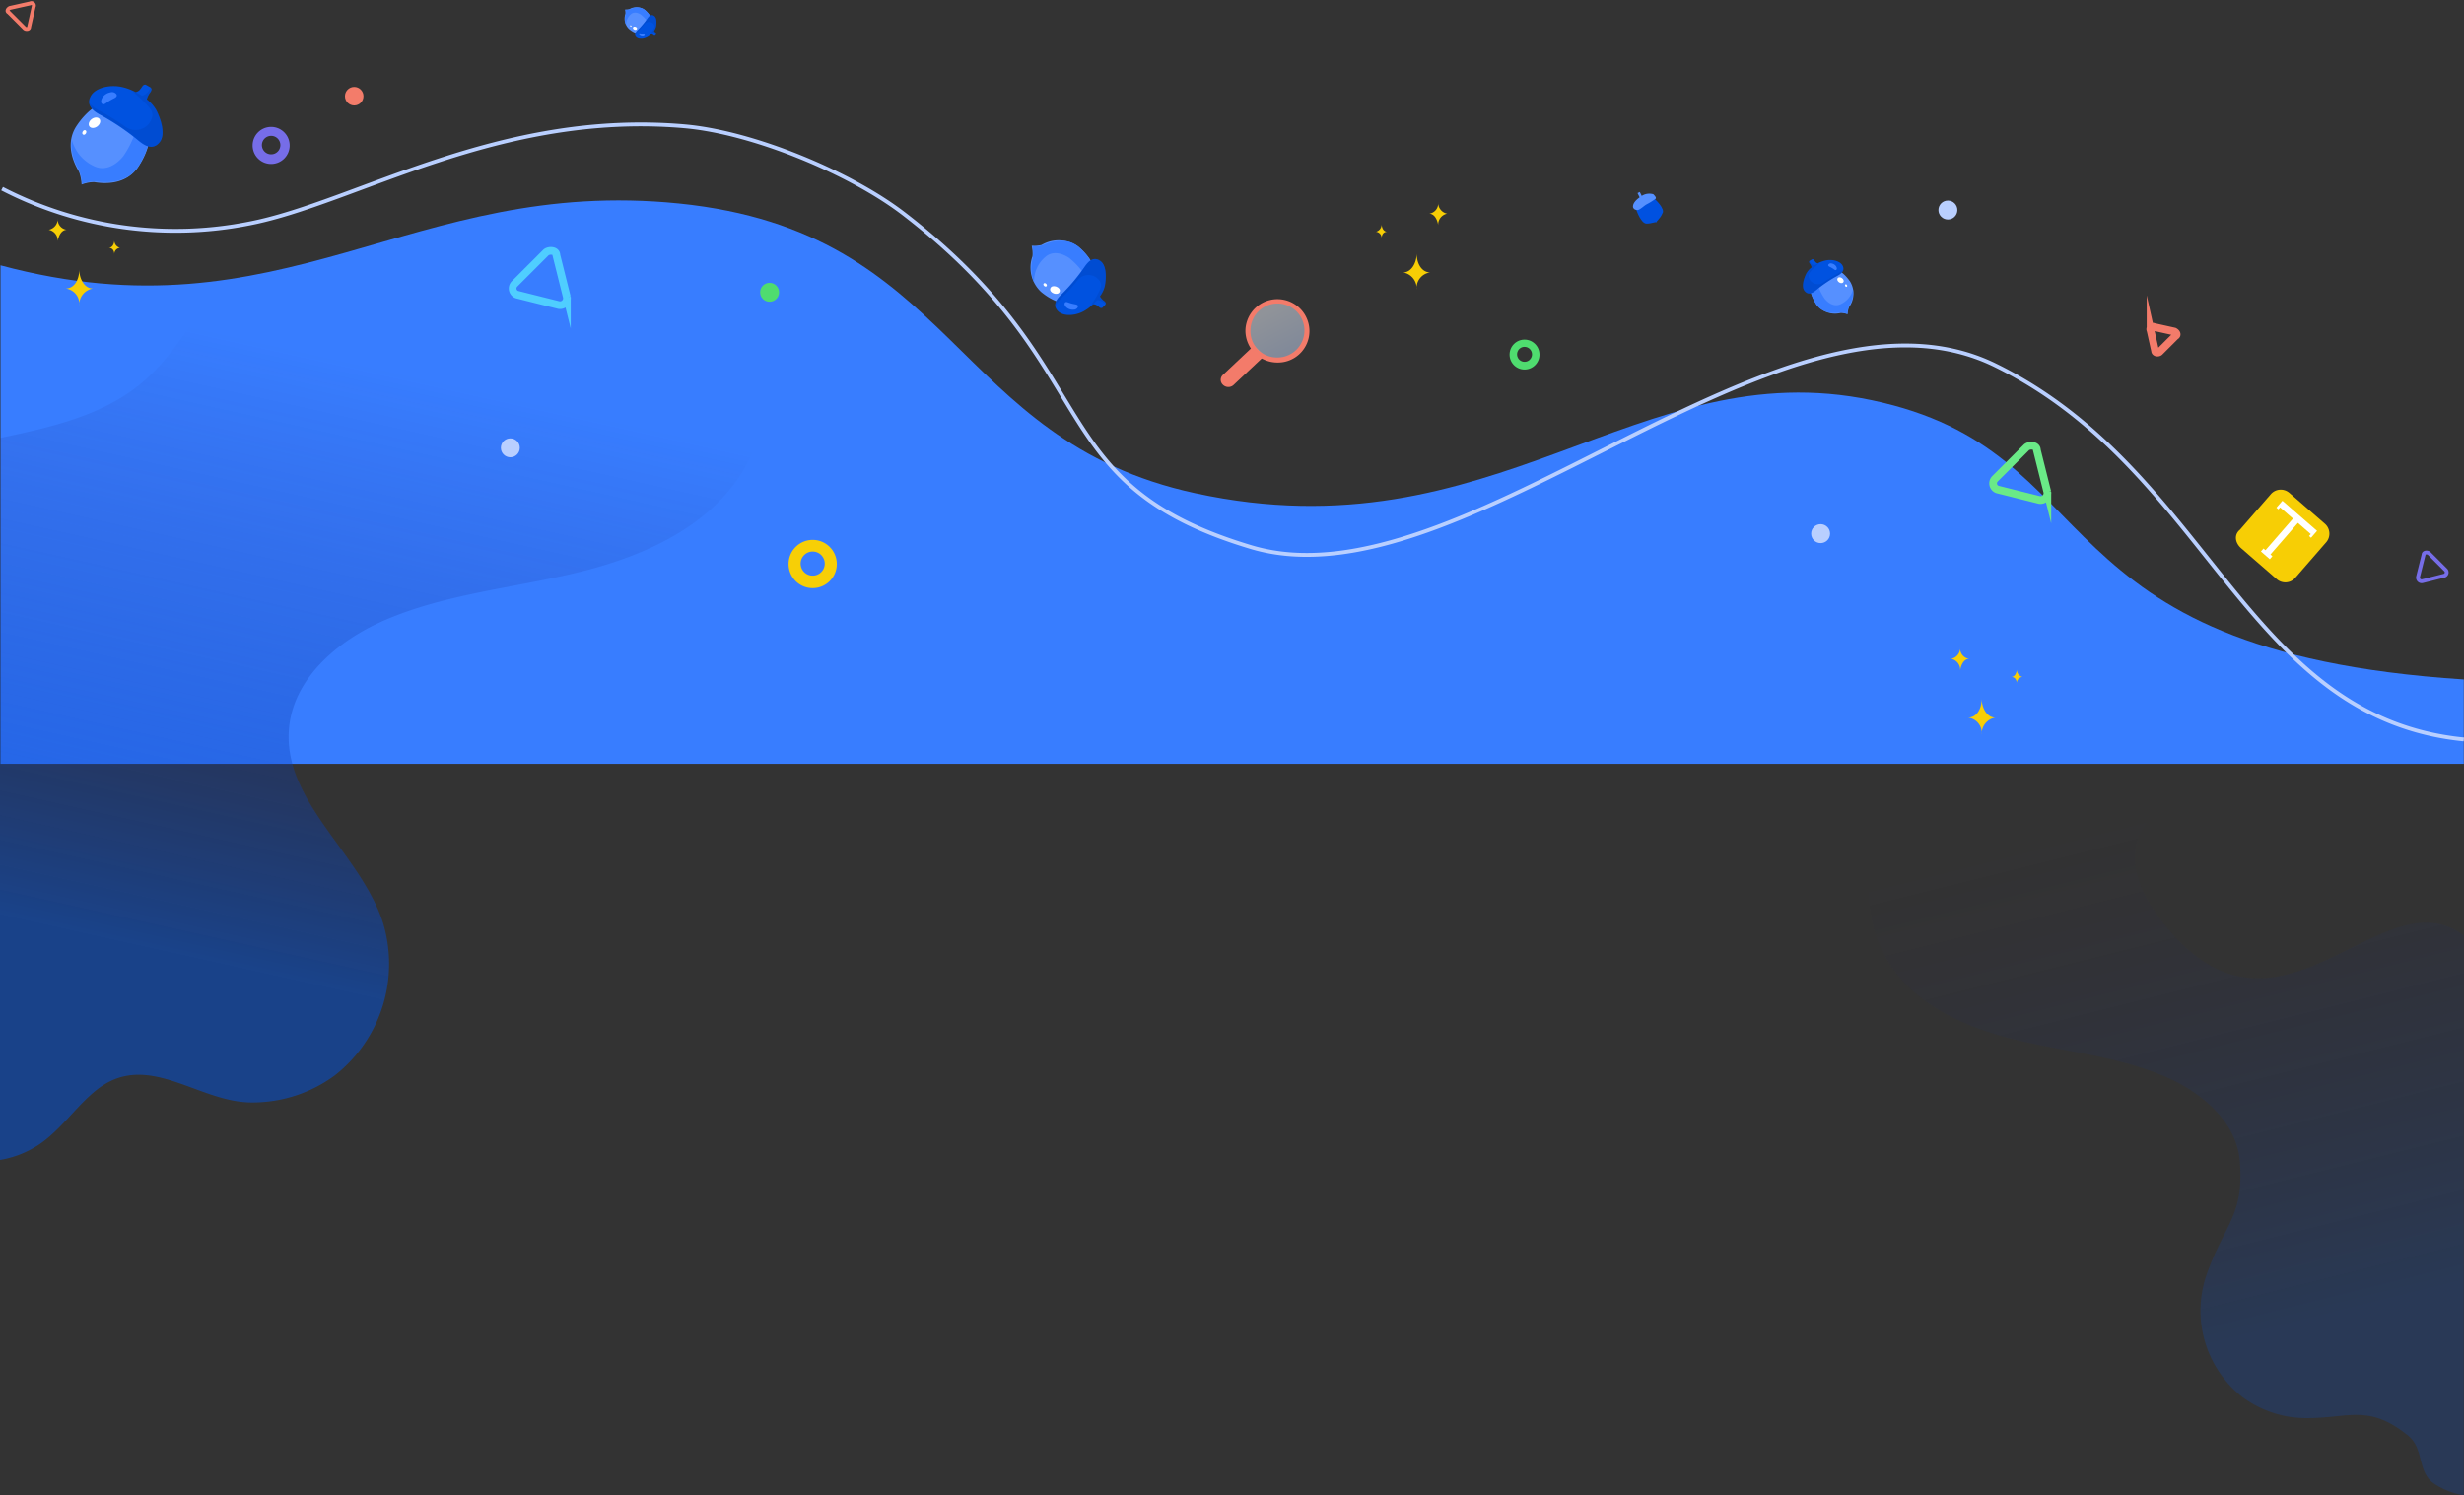 <svg xmlns="http://www.w3.org/2000/svg" xmlns:xlink="http://www.w3.org/1999/xlink" width="320.297" height="194.395" viewBox="0 0 320.297 194.395"><rect x="0" y="0" width="320.297" height="194.395" fill="#333333" stroke="none"/><defs><style>.a{fill:#387dff;}.b,.p{opacity:0.5;}.b{fill:url(#a);}.c{opacity:0.2;fill:url(#b);}.d{fill:#5690ff;}.e,.i,.k,.l,.r,.v,.w{fill:none;}.f{fill:#fffffe;}.g{fill:#0052e0;}.h{fill:#003ea9;opacity:0.257;}.i{stroke:#b9cfff;}.i,.v,.w{stroke-width:0.5px;}.j{fill:#f7ce05;}.k{stroke:#6aea87;}.k,.l,.r,.v,.w{stroke-miterlimit:10;}.l{stroke:#4fceff;}.m{fill:#b9cfff;}.n{fill:#4fdc6f;}.o{fill:#f37b6a;}.p{fill:url(#c);}.q{fill:#fff;}.r,.v{stroke:#f37b6a;}.s{fill:#766de8;}.t{fill:#f7cf06;}.u{fill:#f37c6a;}.w{stroke:#766de8;}.x{fill:#0051e0;}.y{fill:#5590ff;}</style><linearGradient id="a" x1="0.137" y1="0.741" x2="0.281" y2="0.027" gradientUnits="objectBoundingBox"><stop offset="0" stop-color="#0052e0"/><stop offset="1" stop-color="#1b1464" stop-opacity="0"/></linearGradient><linearGradient id="b" x1="0.863" y1="0.741" x2="0.719" y2="0.027" xlink:href="#a"/><linearGradient id="c" x1="0.286" y1="0.24" x2="0.847" y2="0.773" gradientUnits="objectBoundingBox"><stop offset="0" stop-color="#edf4ff"/><stop offset="1" stop-color="#cfe0ff"/></linearGradient></defs><g transform="translate(0.272 -323.611)"><path class="a" d="M0,73.25V8.441C36.846,18.318,53.279-3.146,88.182.4,124.22,4.062,123.5,31.163,155.3,38.063c38.935,8.447,57.5-18.486,87.962-12.085,31.271,6.572,20.67,32.654,76.946,36.3V73.25Z" transform="translate(-0.208 349.664)"/><path class="b" d="M406.765,227.169V133.308c6.746-1.406,13.62-2.962,18.757-7.437,3.035-2.643,5.293-6.165,7.544-9.626H506c1.186,7.269,1.131,14.936-2.577,21.2-4.427,7.465-13.1,11.3-21.535,13.345s-17.263,2.791-25.219,6.255c-6.021,2.622-11.812,7.554-12.341,14.1-.763,9.406,9.169,16.063,12.169,25.013a18.44,18.44,0,0,1-6.19,20.012,18.046,18.046,0,0,1-10.815,3.526c-7.056.014-13.624-6.922-20.256-1.56-2.684,2.172-4.623,5.21-7.509,7.111A13.1,13.1,0,0,1,406.765,227.169Z" transform="translate(-407.037 247.236)"/><path class="c" d="M484.227,167.2V94.433c-10.629-8.145-23.932,16.916-38.686-1.179s15.568-20.1,13.823-22.779L407.3,81.2c-.919,5.635-.877,11.579,2,16.434,3.432,5.787,10.157,8.763,16.695,10.346s13.383,2.163,19.551,4.849c4.668,2.033,9.158,5.856,9.568,10.929.592,7.292-2.129,8.222-4.455,15.16a14.3,14.3,0,0,0,4.8,15.514,13.99,13.99,0,0,0,8.385,2.734c5.47.011,8.025-1.868,13.167,2.288,2.081,1.684,1.141,4.773,3.379,6.246A10.158,10.158,0,0,0,484.227,167.2Z" transform="translate(-164.232 350.807)"/><g transform="translate(5.198 35.657)"><g transform="translate(9.275 296.066) rotate(34)"><path class="d" d="M3.816,11.625c-.087-.067-.172-.129-.257-.184C2.133,10.775,0,9.33,0,6.643,0,2.605,2.148,0,4.813,0,7.458,0,9.626,2.605,9.626,6.643c0,2.758-2.246,4.207-3.669,4.849A4.895,4.895,0,0,0,4.808,12.65,5.624,5.624,0,0,0,3.816,11.625Z" transform="translate(0.64 2.824)"/><path class="e" d="M3.816,11.625c-.087-.067-.172-.129-.257-.184C2.133,10.775,0,9.33,0,6.643,0,2.605,2.148,0,4.813,0,7.458,0,9.626,2.605,9.626,6.643c0,2.758-2.246,4.207-3.669,4.849A4.895,4.895,0,0,0,4.808,12.65,5.624,5.624,0,0,0,3.816,11.625Z" transform="translate(0.64 2.824)"/><ellipse class="f" cx="0.815" cy="0.597" rx="0.815" ry="0.597" transform="translate(1.503 8.439) rotate(-69.849)"/><ellipse class="f" cx="0.239" cy="0.318" rx="0.239" ry="0.318" transform="matrix(0.997, -0.072, 0.072, 0.997, 1.693, 9.366)"/><path class="a" d="M8.431,9a4.074,4.074,0,0,0,.691-2.439C8.983,2.855,7.305.357,4.956,0a12.494,12.494,0,0,1,1.8,6.6S6.634,9.418,4.4,9.795A5.233,5.233,0,0,1,0,8.565a5.969,5.969,0,0,0,2.8,2.657,5.124,5.124,0,0,1,1.52,1.368,4.5,4.5,0,0,1,1.441-1.328c.02,0,.533-.278.592-.317,0,0,.553-.357.809-.555a.019.019,0,0,0,.02-.02A5.447,5.447,0,0,0,8.431,9Z" transform="translate(1.125 2.782)"/><path class="g" d="M8.277,6.6a31.043,31.043,0,0,0-5.768,0C.859,6.8.063,6.324,0,5.21-.076,4.1,1.1,2.684,2.669,2.048A7.061,7.061,0,0,1,4.544,1.59.953.953,0,0,0,4.837.974a5.037,5.037,0,0,0,.02-.517.459.459,0,0,1,.219-.4L5.838,0s.188.064.226.127a.748.748,0,0,1,.086.389,2.612,2.612,0,0,0,.134,1.048,4.63,4.63,0,0,1,1.835.484C9.59,2.883,10.863,4.1,10.783,5.21c-.068.949-.641,1.436-1.831,1.436A5.667,5.667,0,0,1,8.277,6.6Z" transform="translate(0 0.001)"/><path class="h" d="M0,6.126a4.489,4.489,0,0,0,1.77.08,32.067,32.067,0,0,1,3.819-.139A2.267,2.267,0,0,0,7.916,4.057a2.6,2.6,0,0,0-.1-.875,1.192,1.192,0,0,0-.716-.8c-1.372-.537-3.182-.517-3.4-.756L5.15,1.509A1.579,1.579,0,0,0,5.509.4a1.355,1.355,0,0,0-.04-.4.522.522,0,0,1,.318.517,2.653,2.653,0,0,0,.126,1.032l.318.026A5.007,5.007,0,0,1,8.791,2.725a3.569,3.569,0,0,1,1.671,2.446,1.38,1.38,0,0,1-.716,1.213A1.558,1.558,0,0,1,8.93,6.6a17.092,17.092,0,0,1-1.85-.119,30,30,0,0,0-4.932.08,5.314,5.314,0,0,1-.693.049A1.888,1.888,0,0,1,0,6.126Z" transform="translate(0.362 0)"/><path class="a" d="M.107,1.89c-.163-.143-.143-.326.082-.591A6.539,6.539,0,0,0,.882.32c.163-.306.326-.387.53-.265h0c.184.1.265.469.184.816a1.574,1.574,0,0,1-.653.938.7.7,0,0,1-.836.082Z" transform="matrix(-0.985, 0.174, -0.174, -0.985, 3.094, 5.072)"/></g><g transform="matrix(0.643, -0.766, 0.766, 0.643, 125.868, 323.212)"><path class="d" d="M3.022.812c-.069.053-.136.1-.2.146A4.327,4.327,0,0,0,0,4.758c0,3.2,1.7,5.261,3.812,5.261,2.1,0,3.812-2.064,3.812-5.261A4.37,4.37,0,0,0,4.718.918,3.877,3.877,0,0,1,3.808,0,4.454,4.454,0,0,1,3.022.812Z" transform="translate(0.507 0)"/><path class="e" d="M3.022.812c-.069.053-.136.1-.2.146A4.327,4.327,0,0,0,0,4.758c0,3.2,1.7,5.261,3.812,5.261,2.1,0,3.812-2.064,3.812-5.261A4.37,4.37,0,0,0,4.718.918,3.877,3.877,0,0,1,3.808,0,4.454,4.454,0,0,1,3.022.812Z" transform="translate(0.507 0)"/><ellipse class="f" cx="0.646" cy="0.473" rx="0.646" ry="0.473" transform="translate(2.078 5.247) rotate(69.849)"/><ellipse class="f" cx="0.189" cy="0.252" rx="0.189" ry="0.252" transform="matrix(0.997, 0.072, -0.072, 0.997, 1.377, 4.335)"/><path class="a" d="M6.677,2.843a3.227,3.227,0,0,1,.547,1.932c-.109,2.937-1.439,4.915-3.3,5.2a9.9,9.9,0,0,0,1.423-5.23s-.094-2.23-1.861-2.528A4.145,4.145,0,0,0,0,3.188a4.728,4.728,0,0,1,2.221-2.1A4.059,4.059,0,0,0,3.425,0,3.563,3.563,0,0,0,4.566,1.052c.016,0,.422.22.469.251,0,0,.438.283.641.44a.015.015,0,0,1,.016.016A4.315,4.315,0,0,1,6.677,2.843Z" transform="translate(0.891 0.08)"/><path class="g" d="M6.556.035a24.588,24.588,0,0,1-4.568,0C.68-.123.05.255,0,1.138c-.063.882.866,2,2.111,2.5A5.592,5.592,0,0,0,3.6,4a.755.755,0,0,1,.232.488,3.99,3.99,0,0,1,.016.41.363.363,0,0,0,.173.315l.6.047s.149-.051.179-.1a.592.592,0,0,0,.068-.308,2.069,2.069,0,0,1,.106-.83A3.667,3.667,0,0,0,6.43,3.642C7.6,2.981,8.6,2.02,8.541,1.138,8.487.386,8.033,0,7.091,0A4.489,4.489,0,0,0,6.556.035Z" transform="translate(0 6.992)"/><path class="h" d="M0,.386A3.556,3.556,0,0,1,1.4.323a25.4,25.4,0,0,0,3.025.11A1.8,1.8,0,0,1,6.27,2.024a2.058,2.058,0,0,1-.079.693.944.944,0,0,1-.567.63c-1.087.425-2.52.41-2.694.6l1.149.1a1.251,1.251,0,0,1,.284.88,1.073,1.073,0,0,1-.031.315.414.414,0,0,0,.252-.41,2.1,2.1,0,0,1,.1-.818l.252-.021a3.966,3.966,0,0,0,2.027-.91A2.827,2.827,0,0,0,8.286,1.142,1.093,1.093,0,0,0,7.719.181,1.234,1.234,0,0,0,7.073.008,13.538,13.538,0,0,0,5.608.1,23.758,23.758,0,0,1,1.7.039,4.209,4.209,0,0,0,1.153,0,1.5,1.5,0,0,0,0,.386Z" transform="translate(0.287 7.019)"/><path class="a" d="M.085.08C-.044.193-.028.338.149.548A5.18,5.18,0,0,1,.7,1.324c.129.242.258.307.42.21h0c.145-.081.21-.371.145-.646A1.247,1.247,0,0,0,.747.145.557.557,0,0,0,.085.08Z" transform="matrix(-0.985, -0.174, 0.174, -0.985, 2.177, 9.792)"/></g><g transform="matrix(0.643, -0.766, 0.766, 0.643, 74.62, 290.586)"><path class="d" d="M1.277.343C1.248.366,1.219.386,1.191.4A1.829,1.829,0,0,0,0,2.011C0,3.362.719,4.234,1.611,4.234s1.611-.872,1.611-2.223A1.847,1.847,0,0,0,1.994.388,1.638,1.638,0,0,1,1.609,0,1.882,1.882,0,0,1,1.277.343Z" transform="translate(0.214 0)"/><path class="e" d="M1.277.343C1.248.366,1.219.386,1.191.4A1.829,1.829,0,0,0,0,2.011C0,3.362.719,4.234,1.611,4.234s1.611-.872,1.611-2.223A1.847,1.847,0,0,0,1.994.388,1.638,1.638,0,0,1,1.609,0,1.882,1.882,0,0,1,1.277.343Z" transform="translate(0.214 0)"/><ellipse class="f" cx="0.273" cy="0.2" rx="0.273" ry="0.2" transform="translate(0.878 2.217) rotate(69.849)"/><ellipse class="f" cx="0.08" cy="0.107" rx="0.08" ry="0.107" transform="matrix(0.997, 0.072, -0.072, 0.997, 0.582, 1.832)"/><path class="a" d="M2.822,1.2a1.363,1.363,0,0,1,.231.816c-.046,1.241-.608,2.077-1.394,2.2A4.182,4.182,0,0,0,2.26,2S2.22,1.062,1.474.936A1.752,1.752,0,0,0,0,1.347,2,2,0,0,1,.938.458,1.715,1.715,0,0,0,1.447,0,1.505,1.505,0,0,0,1.93.445c.007,0,.178.093.2.106,0,0,.185.119.271.186a.006.006,0,0,1,.007.007A1.823,1.823,0,0,1,2.822,1.2Z" transform="translate(0.376 0.034)"/><path class="g" d="M2.77.015a10.39,10.39,0,0,1-1.93,0C.288-.052.021.108,0,.481s.366.845.892,1.058a2.363,2.363,0,0,0,.628.153.319.319,0,0,1,.1.206,1.686,1.686,0,0,1,.007.173A.153.153,0,0,0,1.7,2.2l.255.02s.063-.021.076-.042a.25.25,0,0,0,.029-.13A.874.874,0,0,1,2.1,1.7a1.55,1.55,0,0,0,.614-.162c.493-.28.919-.686.892-1.058C3.587.163,3.395,0,3,0A1.9,1.9,0,0,0,2.77.015Z" transform="translate(0 2.955)"/><path class="h" d="M0,.163A1.5,1.5,0,0,1,.592.136,10.733,10.733,0,0,0,1.871.183a.759.759,0,0,1,.779.672.87.87,0,0,1-.033.293.4.4,0,0,1-.24.266c-.459.18-1.065.173-1.138.253l.486.041a.529.529,0,0,1,.12.372.454.454,0,0,1-.013.133.175.175,0,0,0,.107-.173.888.888,0,0,1,.042-.345l.106-.009A1.676,1.676,0,0,0,2.942,1.3,1.2,1.2,0,0,0,3.5.482a.462.462,0,0,0-.24-.406A.521.521,0,0,0,2.989,0a5.721,5.721,0,0,0-.619.04A10.04,10.04,0,0,1,.719.016,1.779,1.779,0,0,0,.487,0,.632.632,0,0,0,0,.163Z" transform="translate(0.121 2.966)"/><path class="a" d="M.036.034c-.055.048-.048.109.027.2A2.189,2.189,0,0,1,.3.559C.35.662.4.689.473.648h0C.534.614.561.491.534.375A.527.527,0,0,0,.316.061.235.235,0,0,0,.036.034Z" transform="matrix(-0.985, -0.174, 0.174, -0.985, 0.92, 4.138)"/></g><g transform="translate(237.186 327.129) rotate(146)"><path class="d" d="M2.1.565c-.048.037-.095.071-.141.1A3.01,3.01,0,0,0,0,3.31c0,2.224,1.183,3.66,2.652,3.66S5.3,5.534,5.3,3.31A3.04,3.04,0,0,0,3.282.638,2.7,2.7,0,0,1,2.649,0,3.1,3.1,0,0,1,2.1.565Z" transform="translate(0.353 0)"/><path class="e" d="M2.1.565c-.048.037-.095.071-.141.1A3.01,3.01,0,0,0,0,3.31c0,2.224,1.183,3.66,2.652,3.66S5.3,5.534,5.3,3.31A3.04,3.04,0,0,0,3.282.638,2.7,2.7,0,0,1,2.649,0,3.1,3.1,0,0,1,2.1.565Z" transform="translate(0.353 0)"/><ellipse class="f" cx="0.449" cy="0.329" rx="0.449" ry="0.329" transform="translate(1.445 3.649) rotate(69.849)"/><ellipse class="f" cx="0.131" cy="0.175" rx="0.131" ry="0.175" transform="matrix(0.997, 0.072, -0.072, 0.997, 0.958, 3.015)"/><path class="a" d="M4.645,1.977a2.244,2.244,0,0,1,.381,1.344c-.076,2.043-1,3.419-2.3,3.616A6.884,6.884,0,0,0,3.72,3.3S3.655,1.748,2.426,1.54A2.883,2.883,0,0,0,0,2.217,3.288,3.288,0,0,1,1.545.754,2.823,2.823,0,0,0,2.382,0a2.478,2.478,0,0,0,.794.732c.011,0,.294.153.326.175,0,0,.3.2.446.306a.011.011,0,0,1,.011.011A3,3,0,0,1,4.645,1.977Z" transform="translate(0.62 0.056)"/><path class="g" d="M4.56.024a17.1,17.1,0,0,1-3.178,0C.473-.085.035.178,0,.791S.6,2.183,1.47,2.533A3.89,3.89,0,0,0,2.5,2.786a.525.525,0,0,1,.161.339,2.775,2.775,0,0,1,.011.285.253.253,0,0,0,.121.219l.42.032s.1-.035.124-.07a.412.412,0,0,0,.047-.215A1.439,1.439,0,0,1,3.461,2.8a2.551,2.551,0,0,0,1.011-.266C5.283,2.073,5.985,1.4,5.941.791,5.9.268,5.588,0,4.932,0A3.122,3.122,0,0,0,4.56.024Z" transform="translate(0 4.863)"/><path class="h" d="M0,.268A2.473,2.473,0,0,1,.975.224,17.667,17.667,0,0,0,3.079.3,1.249,1.249,0,0,1,4.361,1.408a1.431,1.431,0,0,1-.055.482.656.656,0,0,1-.394.438c-.756.3-1.753.285-1.874.416l.8.067a.87.87,0,0,1,.2.612.747.747,0,0,1-.022.219.288.288,0,0,0,.175-.285,1.461,1.461,0,0,1,.07-.569l.175-.014a2.758,2.758,0,0,0,1.41-.633A1.966,1.966,0,0,0,5.763.794.76.76,0,0,0,5.369.126.858.858,0,0,0,4.92.005,9.417,9.417,0,0,0,3.9.071,16.525,16.525,0,0,1,1.183.027,2.928,2.928,0,0,0,.8,0,1.04,1.04,0,0,0,0,.268Z" transform="translate(0.199 4.882)"/><path class="a" d="M.059.056C-.031.134-.02.235.1.381A3.6,3.6,0,0,1,.486.921c.09.169.18.213.292.146h0c.1-.056.146-.258.1-.449A.867.867,0,0,0,.52.1.387.387,0,0,0,.059.056Z" transform="matrix(-0.985, -0.174, 0.174, -0.985, 1.514, 6.811)"/></g><path class="i" d="M-1279,283.356a49.031,49.031,0,0,0,32.2,4.519c13.638-2.656,32.336-14.742,56.522-12.625,8.8.77,21.535,6,28.577,11.442,26.474,20.448,17.536,35.051,45.1,43.277s68.767-37.3,96.678-23.654,32.429,45.8,60.924,48.642" transform="translate(1273.802 29.123)"/><g transform="translate(0.867 316.355)"><path class="j" d="M283.048,248.674a2.12,2.12,0,0,0-1.763,2.2h0a2.017,2.017,0,0,0-1.763-2.2c1.029,0,1.763-1.028,1.763-2.5C281.285,247.5,282.02,248.674,283.048,248.674Z" transform="translate(-277.318 -239.565)"/><path class="j" d="M269.5,210.539c-.588,0-1.028.588-1.175,1.469h0a1.451,1.451,0,0,0-1.175-1.469,1.451,1.451,0,0,0,1.175-1.469A1.344,1.344,0,0,0,269.5,210.539Z" transform="translate(-267.154 -209.07)"/><path class="j" d="M312.326,225.765a.823.823,0,0,0-.735.882h0c0-.588-.294-.882-.734-.882.441,0,.734-.441.734-1.028A1,1,0,0,0,312.326,225.765Z" transform="translate(-303.07 -221.946)"/></g><path class="k" d="M597.01,289.255a.845.845,0,0,1-.342-1.366l2.049-2.049,2.05-2.049c.342-.341,1.366-.341,1.366.342l.683,2.732.683,2.732a.906.906,0,0,1-1.025,1.025l-2.733-.683Z" transform="translate(-342.83 62.332)"/><path class="l" d="M597.01,289.255a.845.845,0,0,1-.342-1.366l2.049-2.049,2.05-2.049c.342-.341,1.366-.341,1.366.342l.683,2.732.683,2.732a.906.906,0,0,1-1.025,1.025l-2.733-.683Z" transform="translate(-535.278 36.998)"/><ellipse class="m" cx="1.23" cy="1.23" rx="1.23" ry="1.23" transform="translate(246.509 314.029)"/><ellipse class="n" cx="1.23" cy="1.23" rx="1.23" ry="1.23" transform="translate(93.341 324.721)"/><ellipse class="m" cx="1.23" cy="1.23" rx="1.23" ry="1.23" transform="translate(59.64 344.942)"/><g transform="translate(157.279 325.367) rotate(19)"><path class="o" d="M.487,6.094h0A.87.87,0,0,1,.122,4.875L2.681,0,4.387.853,1.828,5.728A1.01,1.01,0,0,1,.487,6.094Z" transform="translate(0 7.038)"/><ellipse class="p" cx="3.9" cy="3.9" rx="3.9" ry="3.9" transform="translate(0.976 0.213)"/><path class="o" d="M8.134,2.894A4.163,4.163,0,0,0,.213,5.453,4.145,4.145,0,0,0,5.453,8.134,4.1,4.1,0,0,0,8.134,2.894ZM.822,5.209A3.508,3.508,0,1,1,5.209,7.525,3.422,3.422,0,0,1,.822,5.209Z" transform="translate(0.762 0)"/></g><g transform="translate(290.816 350.892) rotate(41)"><path class="j" d="M1.726,9.542H7.86a1.707,1.707,0,0,0,1.7-1.7V1.7A1.707,1.707,0,0,0,7.86,0H1.726a1.707,1.707,0,0,0-1.7,1.7V7.838C-.149,8.86.7,9.542,1.726,9.542Z" transform="translate(0 0)"/><path class="q" d="M5.623,0H0V1.193H.341V.852H2.556V6.3H2.215v.511H3.749V6.3H3.408V.852H5.623v.341h.341V0Z" transform="translate(1.725 1.363)"/></g><path class="r" d="M224.446,100.8c-.147.147-.588.147-.588-.147l-.294-1.322-.294-1.322a.325.325,0,0,1,.441-.441l1.322.294,1.322.294c.294.147.441.441.147.588l-.882.881Z" transform="translate(50.812 232.895)"/><g transform="translate(248.168 372.137)"><path class="j" d="M283.048,248.674a2.12,2.12,0,0,0-1.763,2.2h0a2.017,2.017,0,0,0-1.763-2.2c1.029,0,1.763-1.028,1.763-2.5C281.285,247.5,282.02,248.674,283.048,248.674Z" transform="translate(-277.318 -239.565)"/><path class="j" d="M269.5,210.539c-.588,0-1.028.588-1.175,1.469h0a1.451,1.451,0,0,0-1.175-1.469,1.451,1.451,0,0,0,1.175-1.469A1.344,1.344,0,0,0,269.5,210.539Z" transform="translate(-267.154 -209.07)"/><path class="j" d="M312.326,225.765a.823.823,0,0,0-.735.882h0c0-.588-.294-.882-.734-.882.441,0,.734-.441.734-1.028A1,1,0,0,0,312.326,225.765Z" transform="translate(-303.07 -221.946)"/></g><path class="s" d="M631.585,2590.136a2.408,2.408,0,1,1,2.408-2.408A2.408,2.408,0,0,1,631.585,2590.136Zm0-3.654a1.2,1.2,0,1,0,1.2,1.2A1.2,1.2,0,0,0,631.585,2586.481Z" transform="translate(-601.809 -2280.867)"/><path class="t" d="M632.312,2591.589a3.135,3.135,0,1,1,3.135-3.135A3.135,3.135,0,0,1,632.312,2591.589Zm0-4.757a1.567,1.567,0,1,0,1.567,1.567A1.567,1.567,0,0,0,632.312,2586.832Z" transform="translate(-532.14 -2227.177)"/><path class="n" d="M631.119,2589.2a1.942,1.942,0,1,1,1.942-1.942A1.942,1.942,0,0,1,631.119,2589.2Zm0-2.947a.971.971,0,1,0,.971.971A.971.971,0,0,0,631.119,2586.256Z" transform="translate(-438.413 -2253.208)"/><ellipse class="u" cx="1.204" cy="1.204" rx="1.204" ry="1.204" transform="translate(39.371 299.256)"/><ellipse class="m" cx="1.23" cy="1.23" rx="1.23" ry="1.23" transform="translate(229.963 356.098)"/><g transform="translate(173.397 314.263)"><path class="j" d="M279.522,248.674a2.12,2.12,0,0,1,1.763,2.2h0a2.017,2.017,0,0,1,1.763-2.2c-1.029,0-1.763-1.028-1.763-2.5C281.285,247.5,280.55,248.674,279.522,248.674Z" transform="translate(-275.996 -239.565)"/><path class="j" d="M267.154,210.539c.588,0,1.028.588,1.175,1.469h0a1.451,1.451,0,0,1,1.175-1.469,1.451,1.451,0,0,1-1.175-1.469A1.344,1.344,0,0,1,267.154,210.539Z" transform="translate(-260.249 -209.07)"/><path class="j" d="M310.857,225.765a.823.823,0,0,1,.735.882h0c0-.588.294-.882.734-.882-.441,0-.734-.441-.734-1.028A1,1,0,0,1,310.857,225.765Z" transform="translate(-310.857 -221.946)"/></g><path class="v" d="M225.449,100.8c.147.147.588.147.588-.147l.294-1.322.294-1.322a.325.325,0,0,0-.441-.441l-1.322.294-1.322.294c-.294.147-.441.441-.147.588l.882.881Z" transform="translate(-227.724 190.826)"/><path class="w" d="M599.875,286.574a.447.447,0,0,0,.181-.722l-1.083-1.083-1.084-1.084c-.181-.18-.722-.18-.722.181l-.361,1.445-.361,1.445a.479.479,0,0,0,.542.542l1.445-.361Z" transform="translate(-287.597 76.217)"/><g transform="translate(206.803 312.91)"><path class="x" d="M545.4,163.538l2.351-1.469s1.469,1.322,1.028,1.91c-.294.735-.881,1.028-.735,1.175-.147-.147-.588.147-1.322.147S545.4,163.538,545.4,163.538Z" transform="translate(-544.958 -161.188)"/><path class="y" d="M550.584,160.048c0-.294.147-.735,1.028-1.322a1.836,1.836,0,0,1,1.616-.294c.147.147.441.441.294.588a8.19,8.19,0,0,1-1.175.735c-.294.147-.882.735-1.175.735C550.731,160.489,550.584,160.2,550.584,160.048Z" transform="translate(-550.584 -158.138)"/><path class="y" d="M561,157.856l.294-.147-.294-.588-.294.147Z" transform="translate(-560.117 -157.122)"/></g></g></g></svg>